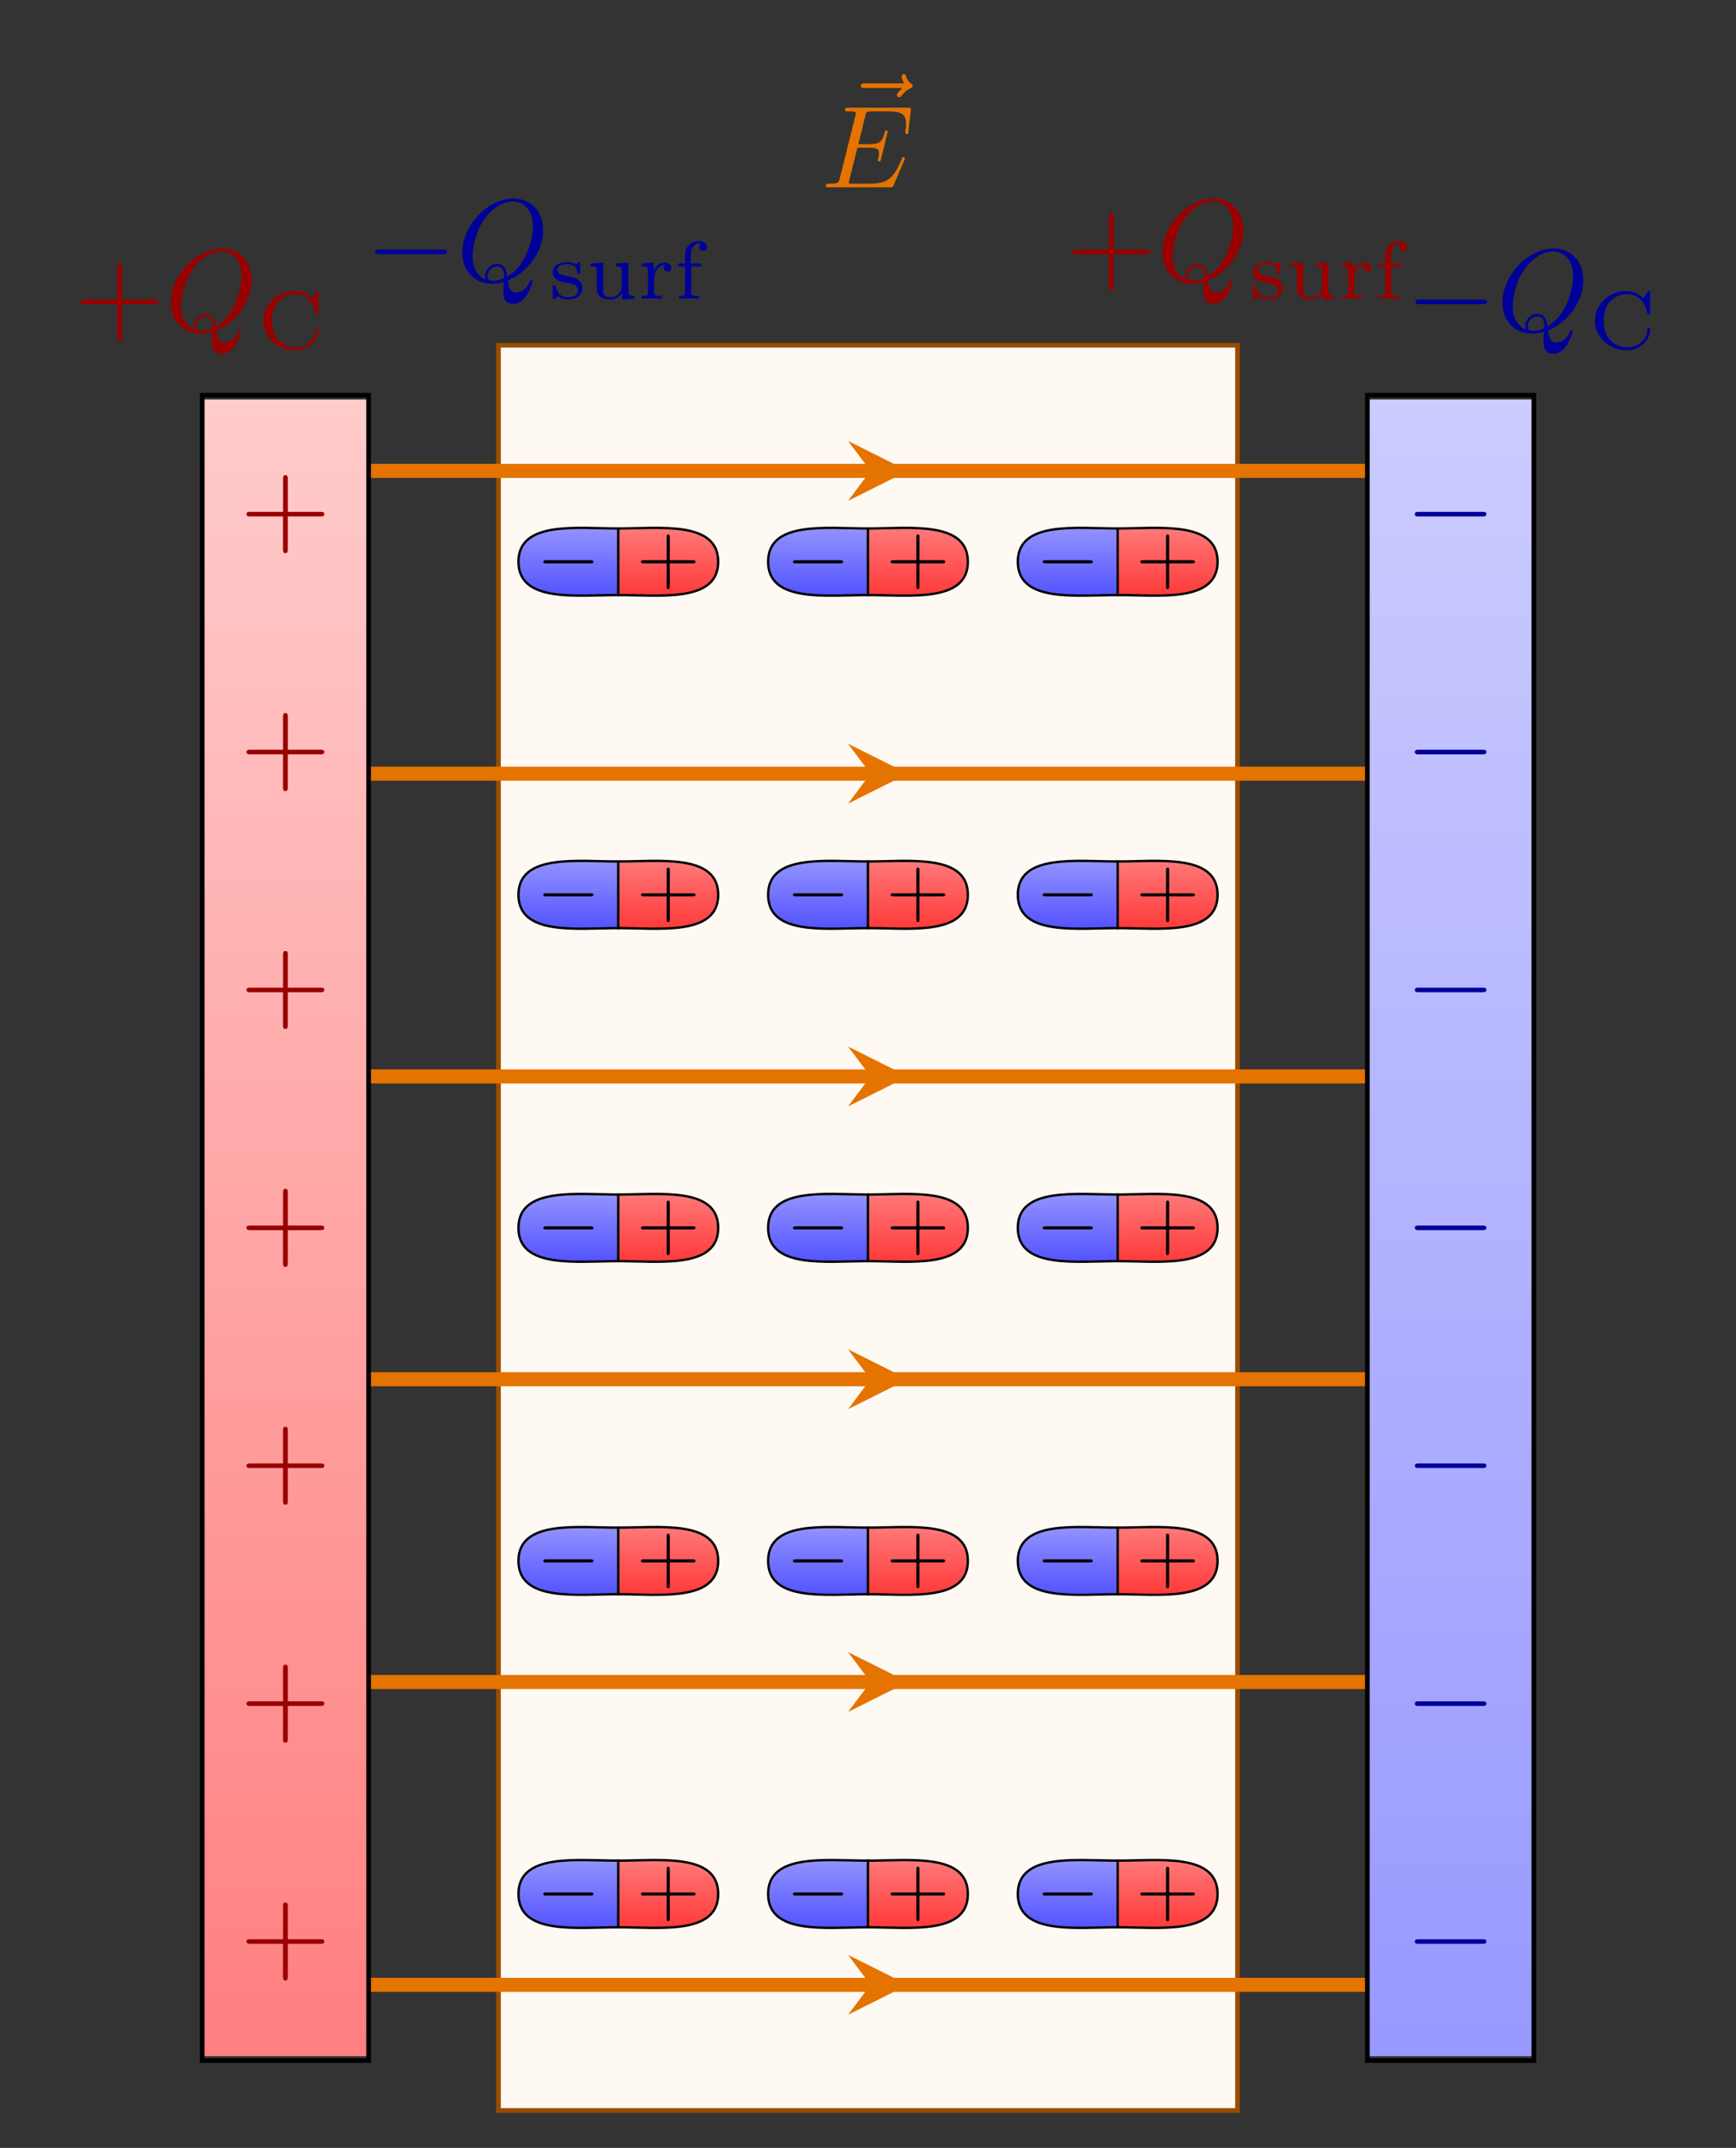 <svg height="243.747" viewBox="0 0 147.814 182.81" width="197.085" xmlns="http://www.w3.org/2000/svg" xmlns:xlink="http://www.w3.org/1999/xlink"><rect x="0" y="0" width="147.814" height="182.81" fill="#333333" stroke="none"/><clipPath id="a"><path d="m17.215 34h14.172v141h-14.172zm0 0"/></clipPath><clipPath id="b"><path d="m116.426 34h14.176v141h-14.176zm0 0"/></clipPath><clipPath id="c"><path d="m44 158h9v7h-9zm0 0"/></clipPath><clipPath id="d"><path d="m44.145 161.195c0-3.507 4.996-2.836 8.503-2.836v5.672c-3.507 0-8.503.672-8.503-2.836zm0 0"/></clipPath><clipPath id="e"><path d="m52 158h10v7h-10zm0 0"/></clipPath><clipPath id="f"><path d="m61.152 161.195c0-3.507-4.996-2.836-8.504-2.836v5.672c3.508 0 8.504.672 8.504-2.836zm0 0"/></clipPath><clipPath id="g"><path d="m44 129h9v7h-9zm0 0"/></clipPath><clipPath id="h"><path d="m44.145 132.848c0-3.504 4.996-2.832 8.503-2.832v5.668c-3.507 0-8.503.671-8.503-2.836zm0 0"/></clipPath><clipPath id="i"><path d="m52 129h10v7h-10zm0 0"/></clipPath><clipPath id="j"><path d="m61.152 132.848c0-3.504-4.996-2.832-8.504-2.832v5.668c3.508 0 8.504.671 8.504-2.836zm0 0"/></clipPath><clipPath id="k"><path d="m44 101h9v7h-9zm0 0"/></clipPath><clipPath id="l"><path d="m44.145 104.504c0-3.508 4.996-2.836 8.503-2.836v5.668c-3.507 0-8.503.676-8.503-2.832zm0 0"/></clipPath><clipPath id="m"><path d="m52 101h10v7h-10zm0 0"/></clipPath><clipPath id="n"><path d="m61.152 104.504c0-3.508-4.996-2.836-8.504-2.836v5.668c3.508 0 8.504.676 8.504-2.832zm0 0"/></clipPath><clipPath id="o"><path d="m44 73h9v7h-9zm0 0"/></clipPath><clipPath id="p"><path d="m44.145 76.156c0-3.508 4.996-2.836 8.503-2.836v5.672c-3.507 0-8.503.672-8.503-2.836zm0 0"/></clipPath><clipPath id="q"><path d="m52 73h10v7h-10zm0 0"/></clipPath><clipPath id="r"><path d="m61.152 76.156c0-3.508-4.996-2.836-8.504-2.836v5.672c3.508 0 8.504.672 8.504-2.836zm0 0"/></clipPath><clipPath id="s"><path d="m44 44h9v7h-9zm0 0"/></clipPath><clipPath id="t"><path d="m44.145 47.809c0-3.504 4.996-2.832 8.503-2.832v5.668c-3.507 0-8.503.671-8.503-2.836zm0 0"/></clipPath><clipPath id="u"><path d="m52 44h10v7h-10zm0 0"/></clipPath><clipPath id="v"><path d="m61.152 47.809c0-3.504-4.996-2.832-8.504-2.832v5.668c3.508 0 8.504.671 8.504-2.836zm0 0"/></clipPath><clipPath id="w"><path d="m65 158h9v7h-9zm0 0"/></clipPath><clipPath id="x"><path d="m65.402 161.195c0-3.507 4.996-2.836 8.504-2.836v5.672c-3.508 0-8.504.672-8.504-2.836zm0 0"/></clipPath><clipPath id="y"><path d="m73 158h10v7h-10zm0 0"/></clipPath><clipPath id="z"><path d="m82.41 161.195c0-3.507-4.996-2.836-8.504-2.836v5.672c3.508 0 8.504.672 8.504-2.836zm0 0"/></clipPath><clipPath id="A"><path d="m65 129h9v7h-9zm0 0"/></clipPath><clipPath id="B"><path d="m65.402 132.848c0-3.504 4.996-2.832 8.504-2.832v5.668c-3.508 0-8.504.671-8.504-2.836zm0 0"/></clipPath><clipPath id="C"><path d="m73 129h10v7h-10zm0 0"/></clipPath><clipPath id="D"><path d="m82.41 132.848c0-3.504-4.996-2.832-8.504-2.832v5.668c3.508 0 8.504.671 8.504-2.836zm0 0"/></clipPath><clipPath id="E"><path d="m65 101h9v7h-9zm0 0"/></clipPath><clipPath id="F"><path d="m65.402 104.504c0-3.508 4.996-2.836 8.504-2.836v5.668c-3.508 0-8.504.676-8.504-2.832zm0 0"/></clipPath><clipPath id="G"><path d="m73 101h10v7h-10zm0 0"/></clipPath><clipPath id="H"><path d="m82.41 104.504c0-3.508-4.996-2.836-8.504-2.836v5.668c3.508 0 8.504.676 8.504-2.832zm0 0"/></clipPath><clipPath id="I"><path d="m65 73h9v7h-9zm0 0"/></clipPath><clipPath id="J"><path d="m65.402 76.156c0-3.508 4.996-2.836 8.504-2.836v5.672c-3.508 0-8.504.672-8.504-2.836zm0 0"/></clipPath><clipPath id="K"><path d="m73 73h10v7h-10zm0 0"/></clipPath><clipPath id="L"><path d="m82.41 76.156c0-3.508-4.996-2.836-8.504-2.836v5.672c3.508 0 8.504.672 8.504-2.836zm0 0"/></clipPath><clipPath id="M"><path d="m65 44h9v7h-9zm0 0"/></clipPath><clipPath id="N"><path d="m65.402 47.809c0-3.504 4.996-2.832 8.504-2.832v5.668c-3.508 0-8.504.671-8.504-2.836zm0 0"/></clipPath><clipPath id="O"><path d="m73 44h10v7h-10zm0 0"/></clipPath><clipPath id="P"><path d="m82.41 47.809c0-3.504-4.996-2.832-8.504-2.832v5.668c3.508 0 8.504.671 8.504-2.836zm0 0"/></clipPath><clipPath id="Q"><path d="m86 158h10v7h-10zm0 0"/></clipPath><clipPath id="R"><path d="m86.664 161.195c0-3.507 4.996-2.836 8.504-2.836v5.672c-3.508 0-8.504.672-8.504-2.836zm0 0"/></clipPath><clipPath id="S"><path d="m95 158h9v7h-9zm0 0"/></clipPath><clipPath id="T"><path d="m103.672 161.195c0-3.507-4.996-2.836-8.504-2.836v5.672c3.508 0 8.504.672 8.504-2.836zm0 0"/></clipPath><clipPath id="U"><path d="m86 129h10v7h-10zm0 0"/></clipPath><clipPath id="V"><path d="m86.664 132.848c0-3.504 4.996-2.832 8.504-2.832v5.668c-3.508 0-8.504.671-8.504-2.836zm0 0"/></clipPath><clipPath id="W"><path d="m95 129h9v7h-9zm0 0"/></clipPath><clipPath id="X"><path d="m103.672 132.848c0-3.504-4.996-2.832-8.504-2.832v5.668c3.508 0 8.504.671 8.504-2.836zm0 0"/></clipPath><clipPath id="Y"><path d="m86 101h10v7h-10zm0 0"/></clipPath><clipPath id="Z"><path d="m86.664 104.504c0-3.508 4.996-2.836 8.504-2.836v5.668c-3.508 0-8.504.676-8.504-2.832zm0 0"/></clipPath><clipPath id="aa"><path d="m95 101h9v7h-9zm0 0"/></clipPath><clipPath id="ab"><path d="m103.672 104.504c0-3.508-4.996-2.836-8.504-2.836v5.668c3.508 0 8.504.676 8.504-2.832zm0 0"/></clipPath><clipPath id="ac"><path d="m86 73h10v7h-10zm0 0"/></clipPath><clipPath id="ad"><path d="m86.664 76.156c0-3.508 4.996-2.836 8.504-2.836v5.672c-3.508 0-8.504.672-8.504-2.836zm0 0"/></clipPath><clipPath id="ae"><path d="m95 73h9v7h-9zm0 0"/></clipPath><clipPath id="af"><path d="m103.672 76.156c0-3.508-4.996-2.836-8.504-2.836v5.672c3.508 0 8.504.672 8.504-2.836zm0 0"/></clipPath><clipPath id="ag"><path d="m86 44h10v7h-10zm0 0"/></clipPath><clipPath id="ah"><path d="m86.664 47.809c0-3.504 4.996-2.832 8.504-2.832v5.668c-3.508 0-8.504.671-8.504-2.836zm0 0"/></clipPath><clipPath id="ai"><path d="m95 44h9v7h-9zm0 0"/></clipPath><clipPath id="aj"><path d="m103.672 47.809c0-3.504-4.996-2.832-8.504-2.832v5.668c3.508 0 8.504.671 8.504-2.836zm0 0"/></clipPath><linearGradient id="ak" gradientTransform="matrix(.283 0 0 -2.835 10.125 246.254)" gradientUnits="userSpaceOnUse" x1="0" x2="0" y1="25.003" y2="74.997"><stop offset="0" stop-color="#ff8080"/><stop offset=".008" stop-color="#ff8080"/><stop offset=".016" stop-color="#ff8080"/><stop offset=".023" stop-color="#ff8181"/><stop offset=".031" stop-color="#ff8282"/><stop offset=".039" stop-color="#ff8282"/><stop offset=".047" stop-color="#ff8383"/><stop offset=".055" stop-color="#ff8383"/><stop offset=".063" stop-color="#ff8484"/><stop offset=".07" stop-color="#ff8585"/><stop offset=".078" stop-color="#ff8585"/><stop offset=".086" stop-color="#ff8686"/><stop offset=".094" stop-color="#ff8686"/><stop offset=".102" stop-color="#ff8787"/><stop offset=".109" stop-color="#f88"/><stop offset=".117" stop-color="#f88"/><stop offset=".125" stop-color="#ff8989"/><stop offset=".133" stop-color="#ff8989"/><stop offset=".141" stop-color="#ff8a8a"/><stop offset=".148" stop-color="#ff8b8b"/><stop offset=".156" stop-color="#ff8b8b"/><stop offset=".164" stop-color="#ff8c8c"/><stop offset=".172" stop-color="#ff8c8c"/><stop offset=".18" stop-color="#ff8d8d"/><stop offset=".188" stop-color="#ff8e8e"/><stop offset=".195" stop-color="#ff8e8e"/><stop offset=".203" stop-color="#ff8f8f"/><stop offset=".211" stop-color="#ff8f8f"/><stop offset=".219" stop-color="#ff9090"/><stop offset=".227" stop-color="#ff9191"/><stop offset=".234" stop-color="#ff9191"/><stop offset=".242" stop-color="#ff9292"/><stop offset=".25" stop-color="#ff9292"/><stop offset=".258" stop-color="#ff9393"/><stop offset=".266" stop-color="#ff9494"/><stop offset=".273" stop-color="#ff9494"/><stop offset=".281" stop-color="#ff9595"/><stop offset=".289" stop-color="#ff9595"/><stop offset=".297" stop-color="#ff9696"/><stop offset=".305" stop-color="#ff9797"/><stop offset=".313" stop-color="#ff9797"/><stop offset=".32" stop-color="#ff9898"/><stop offset=".328" stop-color="#ff9898"/><stop offset=".336" stop-color="#f99"/><stop offset=".344" stop-color="#f99"/><stop offset=".352" stop-color="#ff9a9a"/><stop offset=".359" stop-color="#ff9b9b"/><stop offset=".367" stop-color="#ff9b9b"/><stop offset=".375" stop-color="#ff9c9c"/><stop offset=".383" stop-color="#ff9c9c"/><stop offset=".391" stop-color="#ff9d9d"/><stop offset=".398" stop-color="#ff9e9e"/><stop offset=".406" stop-color="#ff9e9e"/><stop offset=".414" stop-color="#ff9f9f"/><stop offset=".422" stop-color="#ff9f9f"/><stop offset=".43" stop-color="#ffa0a0"/><stop offset=".438" stop-color="#ffa1a1"/><stop offset=".445" stop-color="#ffa1a1"/><stop offset=".453" stop-color="#ffa2a2"/><stop offset=".461" stop-color="#ffa2a2"/><stop offset=".469" stop-color="#ffa3a3"/><stop offset=".477" stop-color="#ffa4a4"/><stop offset=".484" stop-color="#ffa4a4"/><stop offset=".492" stop-color="#ffa5a5"/><stop offset=".5" stop-color="#ffa5a5"/><stop offset=".508" stop-color="#ffa6a6"/><stop offset=".516" stop-color="#ffa7a7"/><stop offset=".523" stop-color="#ffa7a7"/><stop offset=".531" stop-color="#ffa8a8"/><stop offset=".539" stop-color="#ffa8a8"/><stop offset=".547" stop-color="#ffa9a9"/><stop offset=".555" stop-color="#faa"/><stop offset=".563" stop-color="#faa"/><stop offset=".57" stop-color="#ffabab"/><stop offset=".578" stop-color="#ffabab"/><stop offset=".586" stop-color="#ffacac"/><stop offset=".594" stop-color="#ffadad"/><stop offset=".602" stop-color="#ffadad"/><stop offset=".609" stop-color="#ffaeae"/><stop offset=".617" stop-color="#ffaeae"/><stop offset=".625" stop-color="#ffafaf"/><stop offset=".633" stop-color="#ffb0b0"/><stop offset=".641" stop-color="#ffb0b0"/><stop offset=".648" stop-color="#ffb1b1"/><stop offset=".656" stop-color="#ffb1b1"/><stop offset=".664" stop-color="#ffb2b2"/><stop offset=".672" stop-color="#ffb3b3"/><stop offset=".68" stop-color="#ffb3b3"/><stop offset=".688" stop-color="#ffb4b4"/><stop offset=".695" stop-color="#ffb4b4"/><stop offset=".703" stop-color="#ffb5b5"/><stop offset=".711" stop-color="#ffb6b6"/><stop offset=".719" stop-color="#ffb6b6"/><stop offset=".727" stop-color="#ffb7b7"/><stop offset=".734" stop-color="#ffb7b7"/><stop offset=".742" stop-color="#ffb8b8"/><stop offset=".75" stop-color="#ffb9b9"/><stop offset=".758" stop-color="#ffb9b9"/><stop offset=".766" stop-color="#ffbaba"/><stop offset=".773" stop-color="#ffbaba"/><stop offset=".781" stop-color="#fbb"/><stop offset=".789" stop-color="#ffbcbc"/><stop offset=".797" stop-color="#ffbcbc"/><stop offset=".805" stop-color="#ffbdbd"/><stop offset=".813" stop-color="#ffbdbd"/><stop offset=".82" stop-color="#ffbebe"/><stop offset=".828" stop-color="#ffbfbf"/><stop offset=".836" stop-color="#ffbfbf"/><stop offset=".844" stop-color="#ffc0c0"/><stop offset=".852" stop-color="#ffc0c0"/><stop offset=".859" stop-color="#ffc1c1"/><stop offset=".867" stop-color="#ffc2c2"/><stop offset=".875" stop-color="#ffc2c2"/><stop offset=".883" stop-color="#ffc3c3"/><stop offset=".891" stop-color="#ffc3c3"/><stop offset=".898" stop-color="#ffc4c4"/><stop offset=".906" stop-color="#ffc5c5"/><stop offset=".914" stop-color="#ffc5c5"/><stop offset=".922" stop-color="#ffc6c6"/><stop offset=".93" stop-color="#ffc6c6"/><stop offset=".938" stop-color="#ffc7c7"/><stop offset=".945" stop-color="#ffc8c8"/><stop offset=".953" stop-color="#ffc8c8"/><stop offset=".961" stop-color="#ffc9c9"/><stop offset=".969" stop-color="#ffc9c9"/><stop offset=".977" stop-color="#ffcaca"/><stop offset=".984" stop-color="#ffcaca"/><stop offset=".992" stop-color="#ffcbcb"/><stop offset="1" stop-color="#fcc"/></linearGradient><linearGradient id="al" gradientTransform="matrix(.283 0 0 -2.835 109.34 246.254)" gradientUnits="userSpaceOnUse" x1="0" x2="0" y1="25.003" y2="74.997"><stop offset="0" stop-color="#99f"/><stop offset=".016" stop-color="#99f"/><stop offset=".031" stop-color="#9a9aff"/><stop offset=".047" stop-color="#9b9bff"/><stop offset=".063" stop-color="#9c9cff"/><stop offset=".078" stop-color="#9d9dff"/><stop offset=".094" stop-color="#9d9dff"/><stop offset=".109" stop-color="#9e9eff"/><stop offset=".125" stop-color="#9f9fff"/><stop offset=".141" stop-color="#a0a0ff"/><stop offset=".156" stop-color="#a1a1ff"/><stop offset=".172" stop-color="#a1a1ff"/><stop offset=".188" stop-color="#a2a2ff"/><stop offset=".203" stop-color="#a3a3ff"/><stop offset=".219" stop-color="#a4a4ff"/><stop offset=".234" stop-color="#a5a5ff"/><stop offset=".25" stop-color="#a5a5ff"/><stop offset=".266" stop-color="#a6a6ff"/><stop offset=".281" stop-color="#a7a7ff"/><stop offset=".297" stop-color="#a8a8ff"/><stop offset=".313" stop-color="#a9a9ff"/><stop offset=".328" stop-color="#a9a9ff"/><stop offset=".344" stop-color="#aaf"/><stop offset=".359" stop-color="#ababff"/><stop offset=".375" stop-color="#acacff"/><stop offset=".391" stop-color="#adadff"/><stop offset=".406" stop-color="#adadff"/><stop offset=".422" stop-color="#aeaeff"/><stop offset=".438" stop-color="#afafff"/><stop offset=".453" stop-color="#b0b0ff"/><stop offset=".469" stop-color="#b1b1ff"/><stop offset=".484" stop-color="#b1b1ff"/><stop offset=".5" stop-color="#b2b2ff"/><stop offset=".516" stop-color="#b3b3ff"/><stop offset=".531" stop-color="#b4b4ff"/><stop offset=".547" stop-color="#b4b4ff"/><stop offset=".563" stop-color="#b5b5ff"/><stop offset=".578" stop-color="#b6b6ff"/><stop offset=".594" stop-color="#b7b7ff"/><stop offset=".609" stop-color="#b8b8ff"/><stop offset=".625" stop-color="#b8b8ff"/><stop offset=".641" stop-color="#b9b9ff"/><stop offset=".656" stop-color="#babaff"/><stop offset=".672" stop-color="#bbf"/><stop offset=".688" stop-color="#bcbcff"/><stop offset=".703" stop-color="#bcbcff"/><stop offset=".719" stop-color="#bdbdff"/><stop offset=".734" stop-color="#bebeff"/><stop offset=".75" stop-color="#bfbfff"/><stop offset=".766" stop-color="#c0c0ff"/><stop offset=".781" stop-color="#c0c0ff"/><stop offset=".797" stop-color="#c1c1ff"/><stop offset=".813" stop-color="#c2c2ff"/><stop offset=".828" stop-color="#c3c3ff"/><stop offset=".844" stop-color="#c4c4ff"/><stop offset=".859" stop-color="#c4c4ff"/><stop offset=".875" stop-color="#c5c5ff"/><stop offset=".891" stop-color="#c6c6ff"/><stop offset=".906" stop-color="#c7c7ff"/><stop offset=".922" stop-color="#c8c8ff"/><stop offset=".938" stop-color="#c8c8ff"/><stop offset=".953" stop-color="#c9c9ff"/><stop offset=".969" stop-color="#cacaff"/><stop offset=".984" stop-color="#cbcbff"/><stop offset="1" stop-color="#ccf"/></linearGradient><linearGradient id="am"><stop offset="0" stop-color="#4c4cff"/><stop offset=".008" stop-color="#4d4dff"/><stop offset=".016" stop-color="#4d4dff"/><stop offset=".023" stop-color="#4e4eff"/><stop offset=".031" stop-color="#4f4fff"/><stop offset=".039" stop-color="#4f4fff"/><stop offset=".047" stop-color="#5050ff"/><stop offset=".055" stop-color="#5050ff"/><stop offset=".063" stop-color="#5151ff"/><stop offset=".07" stop-color="#5252ff"/><stop offset=".078" stop-color="#5252ff"/><stop offset=".086" stop-color="#5353ff"/><stop offset=".094" stop-color="#5353ff"/><stop offset=".102" stop-color="#5454ff"/><stop offset=".109" stop-color="#55f"/><stop offset=".117" stop-color="#55f"/><stop offset=".125" stop-color="#5656ff"/><stop offset=".133" stop-color="#5656ff"/><stop offset=".141" stop-color="#5757ff"/><stop offset=".148" stop-color="#5858ff"/><stop offset=".156" stop-color="#5858ff"/><stop offset=".164" stop-color="#5959ff"/><stop offset=".172" stop-color="#5959ff"/><stop offset=".18" stop-color="#5a5aff"/><stop offset=".188" stop-color="#5b5bff"/><stop offset=".195" stop-color="#5b5bff"/><stop offset=".203" stop-color="#5c5cff"/><stop offset=".211" stop-color="#5c5cff"/><stop offset=".219" stop-color="#5d5dff"/><stop offset=".227" stop-color="#5e5eff"/><stop offset=".234" stop-color="#5e5eff"/><stop offset=".242" stop-color="#5f5fff"/><stop offset=".25" stop-color="#5f5fff"/><stop offset=".258" stop-color="#6060ff"/><stop offset=".266" stop-color="#6161ff"/><stop offset=".273" stop-color="#6161ff"/><stop offset=".281" stop-color="#6262ff"/><stop offset=".289" stop-color="#6262ff"/><stop offset=".297" stop-color="#6363ff"/><stop offset=".305" stop-color="#6464ff"/><stop offset=".313" stop-color="#6464ff"/><stop offset=".32" stop-color="#6565ff"/><stop offset=".328" stop-color="#6565ff"/><stop offset=".336" stop-color="#66f"/><stop offset=".344" stop-color="#66f"/><stop offset=".352" stop-color="#6767ff"/><stop offset=".359" stop-color="#6868ff"/><stop offset=".367" stop-color="#6868ff"/><stop offset=".375" stop-color="#6969ff"/><stop offset=".383" stop-color="#6969ff"/><stop offset=".391" stop-color="#6a6aff"/><stop offset=".398" stop-color="#6b6bff"/><stop offset=".406" stop-color="#6b6bff"/><stop offset=".414" stop-color="#6c6cff"/><stop offset=".422" stop-color="#6c6cff"/><stop offset=".43" stop-color="#6d6dff"/><stop offset=".438" stop-color="#6e6eff"/><stop offset=".445" stop-color="#6e6eff"/><stop offset=".453" stop-color="#6f6fff"/><stop offset=".461" stop-color="#6f6fff"/><stop offset=".469" stop-color="#7070ff"/><stop offset=".477" stop-color="#7171ff"/><stop offset=".484" stop-color="#7171ff"/><stop offset=".492" stop-color="#7272ff"/><stop offset=".5" stop-color="#7272ff"/><stop offset=".508" stop-color="#7373ff"/><stop offset=".516" stop-color="#7474ff"/><stop offset=".523" stop-color="#7474ff"/><stop offset=".531" stop-color="#7575ff"/><stop offset=".539" stop-color="#7575ff"/><stop offset=".547" stop-color="#7676ff"/><stop offset=".555" stop-color="#77f"/><stop offset=".563" stop-color="#77f"/><stop offset=".57" stop-color="#7878ff"/><stop offset=".578" stop-color="#7878ff"/><stop offset=".586" stop-color="#7979ff"/><stop offset=".594" stop-color="#7a7aff"/><stop offset=".602" stop-color="#7a7aff"/><stop offset=".609" stop-color="#7b7bff"/><stop offset=".617" stop-color="#7b7bff"/><stop offset=".625" stop-color="#7c7cff"/><stop offset=".633" stop-color="#7d7dff"/><stop offset=".641" stop-color="#7d7dff"/><stop offset=".648" stop-color="#7e7eff"/><stop offset=".656" stop-color="#7e7eff"/><stop offset=".664" stop-color="#7f7fff"/><stop offset=".672" stop-color="#8080ff"/><stop offset=".68" stop-color="#8080ff"/><stop offset=".688" stop-color="#8181ff"/><stop offset=".695" stop-color="#8181ff"/><stop offset=".703" stop-color="#8282ff"/><stop offset=".711" stop-color="#8383ff"/><stop offset=".719" stop-color="#8383ff"/><stop offset=".727" stop-color="#8484ff"/><stop offset=".734" stop-color="#8484ff"/><stop offset=".742" stop-color="#8585ff"/><stop offset=".75" stop-color="#8686ff"/><stop offset=".758" stop-color="#8686ff"/><stop offset=".766" stop-color="#8787ff"/><stop offset=".773" stop-color="#8787ff"/><stop offset=".781" stop-color="#88f"/><stop offset=".789" stop-color="#8989ff"/><stop offset=".797" stop-color="#8989ff"/><stop offset=".805" stop-color="#8a8aff"/><stop offset=".813" stop-color="#8a8aff"/><stop offset=".82" stop-color="#8b8bff"/><stop offset=".828" stop-color="#8c8cff"/><stop offset=".836" stop-color="#8c8cff"/><stop offset=".844" stop-color="#8d8dff"/><stop offset=".852" stop-color="#8d8dff"/><stop offset=".859" stop-color="#8e8eff"/><stop offset=".867" stop-color="#8f8fff"/><stop offset=".875" stop-color="#8f8fff"/><stop offset=".883" stop-color="#9090ff"/><stop offset=".891" stop-color="#9090ff"/><stop offset=".898" stop-color="#9191ff"/><stop offset=".906" stop-color="#9292ff"/><stop offset=".914" stop-color="#9292ff"/><stop offset=".922" stop-color="#9393ff"/><stop offset=".93" stop-color="#9393ff"/><stop offset=".938" stop-color="#9494ff"/><stop offset=".945" stop-color="#9595ff"/><stop offset=".953" stop-color="#9595ff"/><stop offset=".961" stop-color="#9696ff"/><stop offset=".969" stop-color="#9696ff"/><stop offset=".977" stop-color="#9797ff"/><stop offset=".984" stop-color="#9797ff"/><stop offset=".992" stop-color="#9898ff"/><stop offset="1" stop-color="#99f"/></linearGradient><linearGradient id="an" gradientTransform="matrix(.17 0 0 -.14 39.89 168.21)" gradientUnits="userSpaceOnUse" x1="0" x2="0" xlink:href="#am" y1="25.001" y2="74.999"/><linearGradient id="ao"><stop offset="0" stop-color="#f33"/><stop offset=".008" stop-color="#f33"/><stop offset=".016" stop-color="#ff3434"/><stop offset=".023" stop-color="#ff3434"/><stop offset=".031" stop-color="#ff3535"/><stop offset=".039" stop-color="#ff3636"/><stop offset=".047" stop-color="#ff3636"/><stop offset=".055" stop-color="#ff3737"/><stop offset=".063" stop-color="#ff3737"/><stop offset=".07" stop-color="#ff3838"/><stop offset=".078" stop-color="#ff3939"/><stop offset=".086" stop-color="#ff3939"/><stop offset=".094" stop-color="#ff3a3a"/><stop offset=".102" stop-color="#ff3a3a"/><stop offset=".109" stop-color="#ff3b3b"/><stop offset=".117" stop-color="#ff3c3c"/><stop offset=".125" stop-color="#ff3c3c"/><stop offset=".133" stop-color="#ff3d3d"/><stop offset=".141" stop-color="#ff3d3d"/><stop offset=".148" stop-color="#ff3e3e"/><stop offset=".156" stop-color="#ff3f3f"/><stop offset=".164" stop-color="#ff3f3f"/><stop offset=".172" stop-color="#ff4040"/><stop offset=".18" stop-color="#ff4040"/><stop offset=".188" stop-color="#ff4141"/><stop offset=".195" stop-color="#ff4242"/><stop offset=".203" stop-color="#ff4242"/><stop offset=".211" stop-color="#ff4343"/><stop offset=".219" stop-color="#ff4343"/><stop offset=".227" stop-color="#f44"/><stop offset=".234" stop-color="#ff4545"/><stop offset=".242" stop-color="#ff4545"/><stop offset=".25" stop-color="#ff4646"/><stop offset=".258" stop-color="#ff4646"/><stop offset=".266" stop-color="#ff4747"/><stop offset=".273" stop-color="#ff4848"/><stop offset=".281" stop-color="#ff4848"/><stop offset=".289" stop-color="#ff4949"/><stop offset=".297" stop-color="#ff4949"/><stop offset=".305" stop-color="#ff4a4a"/><stop offset=".313" stop-color="#ff4b4b"/><stop offset=".32" stop-color="#ff4b4b"/><stop offset=".328" stop-color="#ff4c4c"/><stop offset=".336" stop-color="#ff4c4c"/><stop offset=".344" stop-color="#ff4d4d"/><stop offset=".352" stop-color="#ff4e4e"/><stop offset=".359" stop-color="#ff4e4e"/><stop offset=".367" stop-color="#ff4f4f"/><stop offset=".375" stop-color="#ff4f4f"/><stop offset=".383" stop-color="#ff5050"/><stop offset=".391" stop-color="#ff5151"/><stop offset=".398" stop-color="#ff5151"/><stop offset=".406" stop-color="#ff5252"/><stop offset=".414" stop-color="#ff5252"/><stop offset=".422" stop-color="#ff5353"/><stop offset=".43" stop-color="#ff5454"/><stop offset=".438" stop-color="#ff5454"/><stop offset=".445" stop-color="#f55"/><stop offset=".453" stop-color="#f55"/><stop offset=".461" stop-color="#ff5656"/><stop offset=".469" stop-color="#ff5757"/><stop offset=".477" stop-color="#ff5757"/><stop offset=".484" stop-color="#ff5858"/><stop offset=".492" stop-color="#ff5858"/><stop offset=".5" stop-color="#ff5959"/><stop offset=".508" stop-color="#ff5a5a"/><stop offset=".516" stop-color="#ff5a5a"/><stop offset=".523" stop-color="#ff5b5b"/><stop offset=".531" stop-color="#ff5b5b"/><stop offset=".539" stop-color="#ff5c5c"/><stop offset=".547" stop-color="#ff5d5d"/><stop offset=".555" stop-color="#ff5d5d"/><stop offset=".563" stop-color="#ff5e5e"/><stop offset=".57" stop-color="#ff5e5e"/><stop offset=".578" stop-color="#ff5f5f"/><stop offset=".586" stop-color="#ff6060"/><stop offset=".594" stop-color="#ff6060"/><stop offset=".602" stop-color="#ff6161"/><stop offset=".609" stop-color="#ff6161"/><stop offset=".617" stop-color="#ff6262"/><stop offset=".625" stop-color="#ff6363"/><stop offset=".633" stop-color="#ff6363"/><stop offset=".641" stop-color="#ff6464"/><stop offset=".648" stop-color="#ff6464"/><stop offset=".656" stop-color="#ff6565"/><stop offset=".664" stop-color="#ff6565"/><stop offset=".672" stop-color="#f66"/><stop offset=".68" stop-color="#ff6767"/><stop offset=".688" stop-color="#ff6767"/><stop offset=".695" stop-color="#ff6868"/><stop offset=".703" stop-color="#ff6868"/><stop offset=".711" stop-color="#ff6969"/><stop offset=".719" stop-color="#ff6a6a"/><stop offset=".727" stop-color="#ff6a6a"/><stop offset=".734" stop-color="#ff6b6b"/><stop offset=".742" stop-color="#ff6b6b"/><stop offset=".75" stop-color="#ff6c6c"/><stop offset=".758" stop-color="#ff6d6d"/><stop offset=".766" stop-color="#ff6d6d"/><stop offset=".773" stop-color="#ff6e6e"/><stop offset=".781" stop-color="#ff6e6e"/><stop offset=".789" stop-color="#ff6f6f"/><stop offset=".797" stop-color="#ff7070"/><stop offset=".805" stop-color="#ff7070"/><stop offset=".813" stop-color="#ff7171"/><stop offset=".82" stop-color="#ff7171"/><stop offset=".828" stop-color="#ff7272"/><stop offset=".836" stop-color="#ff7373"/><stop offset=".844" stop-color="#ff7373"/><stop offset=".852" stop-color="#ff7474"/><stop offset=".859" stop-color="#ff7474"/><stop offset=".867" stop-color="#ff7575"/><stop offset=".875" stop-color="#ff7676"/><stop offset=".883" stop-color="#ff7676"/><stop offset=".891" stop-color="#f77"/><stop offset=".898" stop-color="#f77"/><stop offset=".906" stop-color="#ff7878"/><stop offset=".914" stop-color="#ff7979"/><stop offset=".922" stop-color="#ff7979"/><stop offset=".93" stop-color="#ff7a7a"/><stop offset=".938" stop-color="#ff7a7a"/><stop offset=".945" stop-color="#ff7b7b"/><stop offset=".953" stop-color="#ff7c7c"/><stop offset=".961" stop-color="#ff7c7c"/><stop offset=".969" stop-color="#ff7d7d"/><stop offset=".977" stop-color="#ff7d7d"/><stop offset=".984" stop-color="#ff7e7e"/><stop offset=".992" stop-color="#ff7f7f"/><stop offset="1" stop-color="#ff7f7f"/></linearGradient><linearGradient id="ap" gradientTransform="matrix(.17 0 0 -.14 48.395 168.21)" gradientUnits="userSpaceOnUse" x1="0" x2="0" xlink:href="#ao" y1="25.001" y2="74.999"/><linearGradient id="aq"><stop offset="0" stop-color="#4d4dff"/><stop offset=".008" stop-color="#4d4dff"/><stop offset=".016" stop-color="#4d4dff"/><stop offset=".023" stop-color="#4e4eff"/><stop offset=".031" stop-color="#4f4fff"/><stop offset=".039" stop-color="#4f4fff"/><stop offset=".047" stop-color="#5050ff"/><stop offset=".055" stop-color="#5050ff"/><stop offset=".063" stop-color="#5151ff"/><stop offset=".07" stop-color="#5252ff"/><stop offset=".078" stop-color="#5252ff"/><stop offset=".086" stop-color="#5353ff"/><stop offset=".094" stop-color="#5353ff"/><stop offset=".102" stop-color="#5454ff"/><stop offset=".109" stop-color="#55f"/><stop offset=".117" stop-color="#55f"/><stop offset=".125" stop-color="#5656ff"/><stop offset=".133" stop-color="#5656ff"/><stop offset=".141" stop-color="#5757ff"/><stop offset=".148" stop-color="#5858ff"/><stop offset=".156" stop-color="#5858ff"/><stop offset=".164" stop-color="#5959ff"/><stop offset=".172" stop-color="#5959ff"/><stop offset=".18" stop-color="#5a5aff"/><stop offset=".188" stop-color="#5b5bff"/><stop offset=".195" stop-color="#5b5bff"/><stop offset=".203" stop-color="#5c5cff"/><stop offset=".211" stop-color="#5c5cff"/><stop offset=".219" stop-color="#5d5dff"/><stop offset=".227" stop-color="#5e5eff"/><stop offset=".234" stop-color="#5e5eff"/><stop offset=".242" stop-color="#5f5fff"/><stop offset=".25" stop-color="#5f5fff"/><stop offset=".258" stop-color="#6060ff"/><stop offset=".266" stop-color="#6161ff"/><stop offset=".273" stop-color="#6161ff"/><stop offset=".281" stop-color="#6262ff"/><stop offset=".289" stop-color="#6262ff"/><stop offset=".297" stop-color="#6363ff"/><stop offset=".305" stop-color="#6464ff"/><stop offset=".313" stop-color="#6464ff"/><stop offset=".32" stop-color="#6565ff"/><stop offset=".328" stop-color="#6565ff"/><stop offset=".336" stop-color="#66f"/><stop offset=".344" stop-color="#66f"/><stop offset=".352" stop-color="#6767ff"/><stop offset=".359" stop-color="#6868ff"/><stop offset=".367" stop-color="#6868ff"/><stop offset=".375" stop-color="#6969ff"/><stop offset=".383" stop-color="#6969ff"/><stop offset=".391" stop-color="#6a6aff"/><stop offset=".398" stop-color="#6b6bff"/><stop offset=".406" stop-color="#6b6bff"/><stop offset=".414" stop-color="#6c6cff"/><stop offset=".422" stop-color="#6c6cff"/><stop offset=".43" stop-color="#6d6dff"/><stop offset=".438" stop-color="#6e6eff"/><stop offset=".445" stop-color="#6e6eff"/><stop offset=".453" stop-color="#6f6fff"/><stop offset=".461" stop-color="#6f6fff"/><stop offset=".469" stop-color="#7070ff"/><stop offset=".477" stop-color="#7171ff"/><stop offset=".484" stop-color="#7171ff"/><stop offset=".492" stop-color="#7272ff"/><stop offset=".5" stop-color="#7272ff"/><stop offset=".508" stop-color="#7373ff"/><stop offset=".516" stop-color="#7474ff"/><stop offset=".523" stop-color="#7474ff"/><stop offset=".531" stop-color="#7575ff"/><stop offset=".539" stop-color="#7575ff"/><stop offset=".547" stop-color="#7676ff"/><stop offset=".555" stop-color="#77f"/><stop offset=".563" stop-color="#77f"/><stop offset=".57" stop-color="#7878ff"/><stop offset=".578" stop-color="#7878ff"/><stop offset=".586" stop-color="#7979ff"/><stop offset=".594" stop-color="#7a7aff"/><stop offset=".602" stop-color="#7a7aff"/><stop offset=".609" stop-color="#7b7bff"/><stop offset=".617" stop-color="#7b7bff"/><stop offset=".625" stop-color="#7c7cff"/><stop offset=".633" stop-color="#7d7dff"/><stop offset=".641" stop-color="#7d7dff"/><stop offset=".648" stop-color="#7e7eff"/><stop offset=".656" stop-color="#7e7eff"/><stop offset=".664" stop-color="#7f7fff"/><stop offset=".672" stop-color="#8080ff"/><stop offset=".68" stop-color="#8080ff"/><stop offset=".688" stop-color="#8181ff"/><stop offset=".695" stop-color="#8181ff"/><stop offset=".703" stop-color="#8282ff"/><stop offset=".711" stop-color="#8383ff"/><stop offset=".719" stop-color="#8383ff"/><stop offset=".727" stop-color="#8484ff"/><stop offset=".734" stop-color="#8484ff"/><stop offset=".742" stop-color="#8585ff"/><stop offset=".75" stop-color="#8686ff"/><stop offset=".758" stop-color="#8686ff"/><stop offset=".766" stop-color="#8787ff"/><stop offset=".773" stop-color="#8787ff"/><stop offset=".781" stop-color="#88f"/><stop offset=".789" stop-color="#8989ff"/><stop offset=".797" stop-color="#8989ff"/><stop offset=".805" stop-color="#8a8aff"/><stop offset=".813" stop-color="#8a8aff"/><stop offset=".82" stop-color="#8b8bff"/><stop offset=".828" stop-color="#8c8cff"/><stop offset=".836" stop-color="#8c8cff"/><stop offset=".844" stop-color="#8d8dff"/><stop offset=".852" stop-color="#8d8dff"/><stop offset=".859" stop-color="#8e8eff"/><stop offset=".867" stop-color="#8f8fff"/><stop offset=".875" stop-color="#8f8fff"/><stop offset=".883" stop-color="#9090ff"/><stop offset=".891" stop-color="#9090ff"/><stop offset=".898" stop-color="#9191ff"/><stop offset=".906" stop-color="#9292ff"/><stop offset=".914" stop-color="#9292ff"/><stop offset=".922" stop-color="#9393ff"/><stop offset=".93" stop-color="#9393ff"/><stop offset=".938" stop-color="#9494ff"/><stop offset=".945" stop-color="#9595ff"/><stop offset=".953" stop-color="#9595ff"/><stop offset=".961" stop-color="#9696ff"/><stop offset=".969" stop-color="#9696ff"/><stop offset=".977" stop-color="#9797ff"/><stop offset=".984" stop-color="#9797ff"/><stop offset=".992" stop-color="#9898ff"/><stop offset="1" stop-color="#99f"/></linearGradient><linearGradient id="ar" gradientTransform="matrix(.17 0 0 -.14 39.89 139.864)" gradientUnits="userSpaceOnUse" x1="0" x2="0" xlink:href="#aq" y1="25.001" y2="74.999"/><linearGradient id="as" gradientTransform="matrix(.17 0 0 -.14 48.395 139.864)" gradientUnits="userSpaceOnUse" x1="0" x2="0" xlink:href="#ao" y1="25.001" y2="74.999"/><linearGradient id="at" gradientTransform="matrix(.17 0 0 -.14 39.89 111.518)" gradientUnits="userSpaceOnUse" x1="0" x2="0" xlink:href="#am" y1="25.001" y2="74.999"/><linearGradient id="au" gradientTransform="matrix(.17 0 0 -.14 48.395 111.518)" gradientUnits="userSpaceOnUse" x1="0" x2="0" xlink:href="#ao" y1="25.001" y2="74.999"/><linearGradient id="av"><stop offset="0" stop-color="#4c4cff"/><stop offset=".008" stop-color="#4d4dff"/><stop offset=".016" stop-color="#4d4dff"/><stop offset=".023" stop-color="#4e4eff"/><stop offset=".031" stop-color="#4f4fff"/><stop offset=".039" stop-color="#4f4fff"/><stop offset=".047" stop-color="#5050ff"/><stop offset=".055" stop-color="#5050ff"/><stop offset=".063" stop-color="#5151ff"/><stop offset=".07" stop-color="#5252ff"/><stop offset=".078" stop-color="#5252ff"/><stop offset=".086" stop-color="#5353ff"/><stop offset=".094" stop-color="#5353ff"/><stop offset=".102" stop-color="#5454ff"/><stop offset=".109" stop-color="#55f"/><stop offset=".117" stop-color="#55f"/><stop offset=".125" stop-color="#5656ff"/><stop offset=".133" stop-color="#5656ff"/><stop offset=".141" stop-color="#5757ff"/><stop offset=".148" stop-color="#5858ff"/><stop offset=".156" stop-color="#5858ff"/><stop offset=".164" stop-color="#5959ff"/><stop offset=".172" stop-color="#5959ff"/><stop offset=".18" stop-color="#5a5aff"/><stop offset=".188" stop-color="#5b5bff"/><stop offset=".195" stop-color="#5b5bff"/><stop offset=".203" stop-color="#5c5cff"/><stop offset=".211" stop-color="#5c5cff"/><stop offset=".219" stop-color="#5d5dff"/><stop offset=".227" stop-color="#5e5eff"/><stop offset=".234" stop-color="#5e5eff"/><stop offset=".242" stop-color="#5f5fff"/><stop offset=".25" stop-color="#5f5fff"/><stop offset=".258" stop-color="#6060ff"/><stop offset=".266" stop-color="#6161ff"/><stop offset=".273" stop-color="#6161ff"/><stop offset=".281" stop-color="#6262ff"/><stop offset=".289" stop-color="#6262ff"/><stop offset=".297" stop-color="#6363ff"/><stop offset=".305" stop-color="#6464ff"/><stop offset=".313" stop-color="#6464ff"/><stop offset=".32" stop-color="#6565ff"/><stop offset=".328" stop-color="#6565ff"/><stop offset=".336" stop-color="#66f"/><stop offset=".344" stop-color="#66f"/><stop offset=".352" stop-color="#6767ff"/><stop offset=".359" stop-color="#6868ff"/><stop offset=".367" stop-color="#6868ff"/><stop offset=".375" stop-color="#6969ff"/><stop offset=".383" stop-color="#6969ff"/><stop offset=".391" stop-color="#6a6aff"/><stop offset=".398" stop-color="#6b6bff"/><stop offset=".406" stop-color="#6b6bff"/><stop offset=".414" stop-color="#6c6cff"/><stop offset=".422" stop-color="#6c6cff"/><stop offset=".43" stop-color="#6d6dff"/><stop offset=".438" stop-color="#6e6eff"/><stop offset=".445" stop-color="#6e6eff"/><stop offset=".453" stop-color="#6f6fff"/><stop offset=".461" stop-color="#6f6fff"/><stop offset=".469" stop-color="#7070ff"/><stop offset=".477" stop-color="#7171ff"/><stop offset=".484" stop-color="#7171ff"/><stop offset=".492" stop-color="#7272ff"/><stop offset=".5" stop-color="#7272ff"/><stop offset=".508" stop-color="#7373ff"/><stop offset=".516" stop-color="#7474ff"/><stop offset=".523" stop-color="#7474ff"/><stop offset=".531" stop-color="#7575ff"/><stop offset=".539" stop-color="#7575ff"/><stop offset=".547" stop-color="#7676ff"/><stop offset=".555" stop-color="#77f"/><stop offset=".563" stop-color="#77f"/><stop offset=".57" stop-color="#7878ff"/><stop offset=".578" stop-color="#7878ff"/><stop offset=".586" stop-color="#7979ff"/><stop offset=".594" stop-color="#7a7aff"/><stop offset=".602" stop-color="#7a7aff"/><stop offset=".609" stop-color="#7b7bff"/><stop offset=".617" stop-color="#7b7bff"/><stop offset=".625" stop-color="#7c7cff"/><stop offset=".633" stop-color="#7d7dff"/><stop offset=".641" stop-color="#7d7dff"/><stop offset=".648" stop-color="#7e7eff"/><stop offset=".656" stop-color="#7e7eff"/><stop offset=".664" stop-color="#7f7fff"/><stop offset=".672" stop-color="#8080ff"/><stop offset=".68" stop-color="#8080ff"/><stop offset=".688" stop-color="#8181ff"/><stop offset=".695" stop-color="#8181ff"/><stop offset=".703" stop-color="#8282ff"/><stop offset=".711" stop-color="#8383ff"/><stop offset=".719" stop-color="#8383ff"/><stop offset=".727" stop-color="#8484ff"/><stop offset=".734" stop-color="#8484ff"/><stop offset=".742" stop-color="#8585ff"/><stop offset=".75" stop-color="#8686ff"/><stop offset=".758" stop-color="#8686ff"/><stop offset=".766" stop-color="#8787ff"/><stop offset=".773" stop-color="#8787ff"/><stop offset=".781" stop-color="#88f"/><stop offset=".789" stop-color="#8989ff"/><stop offset=".797" stop-color="#8989ff"/><stop offset=".805" stop-color="#8a8aff"/><stop offset=".813" stop-color="#8a8aff"/><stop offset=".82" stop-color="#8b8bff"/><stop offset=".828" stop-color="#8c8cff"/><stop offset=".836" stop-color="#8c8cff"/><stop offset=".844" stop-color="#8d8dff"/><stop offset=".852" stop-color="#8d8dff"/><stop offset=".859" stop-color="#8e8eff"/><stop offset=".867" stop-color="#8f8fff"/><stop offset=".875" stop-color="#8f8fff"/><stop offset=".883" stop-color="#9090ff"/><stop offset=".891" stop-color="#9090ff"/><stop offset=".898" stop-color="#9191ff"/><stop offset=".906" stop-color="#9292ff"/><stop offset=".914" stop-color="#9292ff"/><stop offset=".922" stop-color="#9393ff"/><stop offset=".93" stop-color="#9393ff"/><stop offset=".938" stop-color="#9494ff"/><stop offset=".945" stop-color="#9595ff"/><stop offset=".953" stop-color="#9595ff"/><stop offset=".961" stop-color="#9696ff"/><stop offset=".969" stop-color="#9696ff"/><stop offset=".977" stop-color="#9797ff"/><stop offset=".984" stop-color="#9898ff"/><stop offset=".992" stop-color="#9898ff"/><stop offset="1" stop-color="#99f"/></linearGradient><linearGradient id="aw" gradientTransform="matrix(.17 0 0 -.14 39.89 83.172)" gradientUnits="userSpaceOnUse" x1="0" x2="0" xlink:href="#av" y1="25.001" y2="75.001"/><linearGradient id="ax" gradientTransform="matrix(.17 0 0 -.14 48.395 83.172)" gradientUnits="userSpaceOnUse" x1="0" x2="0" xlink:href="#ao" y1="25.001" y2="75.001"/><linearGradient id="ay" gradientTransform="matrix(.17 0 0 -.14 39.89 54.825)" gradientUnits="userSpaceOnUse" x1="0" x2="0" xlink:href="#am" y1="24.996" y2="74.996"/><linearGradient id="az" gradientTransform="matrix(.17 0 0 -.14 48.395 54.825)" gradientUnits="userSpaceOnUse" x1="0" x2="0" xlink:href="#ao" y1="24.996" y2="74.996"/><linearGradient id="aA" gradientTransform="matrix(.17 0 0 -.14 61.15 168.21)" gradientUnits="userSpaceOnUse" x1="0" x2="0" xlink:href="#am" y1="25.001" y2="74.999"/><linearGradient id="aB" gradientTransform="matrix(.17 0 0 -.14 69.655 168.21)" gradientUnits="userSpaceOnUse" x1="0" x2="0" xlink:href="#ao" y1="25.001" y2="74.999"/><linearGradient id="aC" gradientTransform="matrix(.17 0 0 -.14 61.15 139.864)" gradientUnits="userSpaceOnUse" x1="0" x2="0" xlink:href="#aq" y1="25.001" y2="74.999"/><linearGradient id="aD" gradientTransform="matrix(.17 0 0 -.14 69.655 139.864)" gradientUnits="userSpaceOnUse" x1="0" x2="0" xlink:href="#ao" y1="25.001" y2="74.999"/><linearGradient id="aE" gradientTransform="matrix(.17 0 0 -.14 61.15 111.518)" gradientUnits="userSpaceOnUse" x1="0" x2="0" xlink:href="#am" y1="25.001" y2="74.999"/><linearGradient id="aF" gradientTransform="matrix(.17 0 0 -.14 69.655 111.518)" gradientUnits="userSpaceOnUse" x1="0" x2="0" xlink:href="#ao" y1="25.001" y2="74.999"/><linearGradient id="aG" gradientTransform="matrix(.17 0 0 -.14 61.15 83.172)" gradientUnits="userSpaceOnUse" x1="0" x2="0" xlink:href="#av" y1="25.001" y2="75.001"/><linearGradient id="aH" gradientTransform="matrix(.17 0 0 -.14 69.655 83.172)" gradientUnits="userSpaceOnUse" x1="0" x2="0" xlink:href="#ao" y1="25.001" y2="75.001"/><linearGradient id="aI" gradientTransform="matrix(.17 0 0 -.14 61.15 54.825)" gradientUnits="userSpaceOnUse" x1="0" x2="0" xlink:href="#am" y1="24.996" y2="74.996"/><linearGradient id="aJ" gradientTransform="matrix(.17 0 0 -.14 69.655 54.825)" gradientUnits="userSpaceOnUse" x1="0" x2="0" xlink:href="#ao" y1="24.996" y2="74.996"/><linearGradient id="aK" gradientTransform="matrix(.17 0 0 -.14 82.41 168.21)" gradientUnits="userSpaceOnUse" x1="0" x2="0" xlink:href="#am" y1="25.001" y2="74.999"/><linearGradient id="aL" gradientTransform="matrix(.17 0 0 -.14 90.915 168.21)" gradientUnits="userSpaceOnUse" x1="0" x2="0" xlink:href="#ao" y1="25.001" y2="74.999"/><linearGradient id="aM" gradientTransform="matrix(.17 0 0 -.14 82.41 139.864)" gradientUnits="userSpaceOnUse" x1="0" x2="0" xlink:href="#aq" y1="25.001" y2="74.999"/><linearGradient id="aN" gradientTransform="matrix(.17 0 0 -.14 90.915 139.864)" gradientUnits="userSpaceOnUse" x1="0" x2="0" xlink:href="#ao" y1="25.001" y2="74.999"/><linearGradient id="aO" gradientTransform="matrix(.17 0 0 -.14 82.41 111.518)" gradientUnits="userSpaceOnUse" x1="0" x2="0" xlink:href="#am" y1="25.001" y2="74.999"/><linearGradient id="aP" gradientTransform="matrix(.17 0 0 -.14 90.915 111.518)" gradientUnits="userSpaceOnUse" x1="0" x2="0" xlink:href="#ao" y1="25.001" y2="74.999"/><linearGradient id="aQ" gradientTransform="matrix(.17 0 0 -.14 82.41 83.172)" gradientUnits="userSpaceOnUse" x1="0" x2="0" xlink:href="#av" y1="25.001" y2="75.001"/><linearGradient id="aR" gradientTransform="matrix(.17 0 0 -.14 90.915 83.172)" gradientUnits="userSpaceOnUse" x1="0" x2="0" xlink:href="#ao" y1="25.001" y2="75.001"/><linearGradient id="aS" gradientTransform="matrix(.17 0 0 -.14 82.41 54.825)" gradientUnits="userSpaceOnUse" x1="0" x2="0" xlink:href="#am" y1="24.996" y2="74.996"/><linearGradient id="aT" gradientTransform="matrix(.17 0 0 -.14 90.915 54.825)" gradientUnits="userSpaceOnUse" x1="0" x2="0" xlink:href="#ao" y1="24.996" y2="74.996"/><symbol id="aU" overflow="visible"><path d="m5.36-5.938c-.141.141-.47.422-.47.594 0 .094.094.203.188.203s.14-.078.203-.14c.11-.14.344-.422.782-.64.062-.048.171-.095.171-.204 0-.11-.078-.156-.14-.203a1.034 1.034 0 0 1 -.407-.563c-.03-.093-.062-.234-.203-.234-.14 0-.203.14-.203.219 0 .047.078.36.235.578h-3.36c-.156 0-.344 0-.344.203 0 .188.188.188.344.188zm0 0"/></symbol><symbol id="aV" overflow="visible"><path d="m7.063-2.328c.015-.047.046-.11.046-.14 0 0 0-.11-.125-.11-.093 0-.109.062-.125.125-.656 1.469-1.015 2.14-2.718 2.14h-1.672c-.11-.015-.14-.03-.14-.109 0-.031 0-.047.046-.219l.688-2.734h.984c.844 0 .844.219.844.469 0 .062 0 .187-.063.484-.016.047-.031.078-.031.11 0 .046.031.109.125.109.078 0 .11-.047.156-.203l.563-2.328c0-.063-.047-.11-.125-.11-.079 0-.11.063-.125.172-.22.766-.391 1-1.313 1h-.937l.593-2.406c.094-.36.11-.39.547-.39h1.407c1.203 0 1.515.28 1.515 1.109 0 .234 0 .25-.047.53 0 .048-.015.126-.015.173s.03.125.125.125c.109 0 .125-.063.14-.25l.203-1.735c.032-.265-.015-.265-.265-.265h-5.047c-.188 0-.297 0-.297.203 0 .11.094.11.281.11.375 0 .656 0 .656.171 0 .047 0 .063-.062.25l-1.313 5.267c-.093.39-.109.469-.906.469-.172 0-.281 0-.281.187 0 .124.094.124.281.124h5.172c.234 0 .25-.016.313-.172zm0 0"/></symbol><symbol id="aW" overflow="visible"><path d="m4.36-.063c1.546-.578 3.015-2.359 3.015-4.28 0-1.61-1.063-2.688-2.547-2.688-2.14 0-4.344 2.265-4.344 4.593 0 1.658 1.126 2.658 2.563 2.658.25 0 .578-.047.969-.157-.032.625-.032.641-.032.782 0 .312 0 1.094.829 1.094 1.171-.001 1.655-1.83 1.655-1.939 0-.063-.063-.094-.11-.094-.078 0-.093.047-.125.11-.233.703-.811.953-1.155.953-.469 0-.61-.266-.719-1.031zm-1.877-.077c-.779-.313-1.123-1.079-1.123-1.985 0-.688.266-2.11 1.016-3.172.734-1.016 1.672-1.484 2.406-1.484.985 0 1.719.781 1.719 2.11 0 1-.516 3.343-2.188 4.265-.046-.344-.14-1.063-.875-1.063-.53 0-1.015.485-1.015 1.016 0 .187.062.297.062.312zm.61.11c-.14 0-.453 0-.453-.422 0-.406.375-.797.796-.797.422 0 .61.234.61.844 0 .14-.016.156-.11.203-.265.11-.562.172-.843.172zm0 0"/></symbol><symbol id="aX" overflow="visible"><path d="m4.078-2.297h2.782c.141 0 .329 0 .329-.203 0-.188-.188-.188-.329-.188h-2.78v-2.796c0-.141 0-.329-.204-.329-.203 0-.203.188-.203.329v2.796h-2.783c-.141 0-.329 0-.329.188 0 .203.188.203.329.203h2.78v2.797c0 .14 0 .328.204.328.203 0 .203-.187.203-.328zm0 0"/></symbol><symbol id="aY" overflow="visible"><path d="m2.64-2.922c0-.125 0-.187-.093-.187-.031 0-.047 0-.14.078-.016.015-.079.078-.126.11-.219-.142-.469-.188-.734-.188-1 0-1.234.53-1.234.875 0 .218.093.406.265.546.266.22.531.266.969.344.344.063.906.157.906.625 0 .266-.187.594-.86.594-.671 0-.905-.438-1.03-.906-.033-.094-.033-.125-.125-.125-.126 0-.126.047-.126.187v.86c0 .109 0 .171.094.171.063 0 .203-.14.344-.296.297.296.672.296.844.296.906 0 1.25-.484 1.25-.968a.823.823 0 0 0 -.313-.64c-.265-.25-.578-.313-.828-.345-.547-.109-1-.187-1-.562 0-.219.188-.485.844-.485.812 0 .844.563.86.766 0 .078.093.078.109.078.125 0 .125-.047.125-.187zm0 0"/></symbol><symbol id="aZ" overflow="visible"><path d="m2.516-3v.25c.468 0 .515.047.515.39v1.204c0 .61-.39 1.031-.922 1.031-.625 0-.656-.297-.656-.656v-2.297l-1.078.078v.25c.531 0 .531.031.531.64v1.047c0 .485 0 1.125 1.156 1.125.157 0 .657 0 1-.578v.579l1.048-.063v-.25c-.468 0-.515-.047-.515-.39v-2.438zm0 0"/></symbol><symbol id="a0" overflow="visible"><path d="m1.39-1.594c0-.578.266-1.281.938-1.281a.325.325 0 0 0 -.125.25c0 .234.188.313.313.313.171 0 .328-.11.328-.313 0-.234-.235-.453-.563-.453-.344 0-.734.219-.937.75v-.75l-1 .078v.25c.469 0 .515.047.515.39v1.813c.001.297-.062.297-.515.297v.25c.031 0 .5-.031.797-.031.296 0 .593.015.906.031v-.25h-.14c-.516 0-.516-.078-.516-.313zm0 0"/></symbol><symbol id="a1" overflow="visible"><path d="m1.438-2.75h.875v-.25h-.907v-.781c0-.64.375-.922.672-.922.063 0 .14 0 .203.031-.094.047-.156.156-.156.281 0 .188.14.313.328.313s.328-.125.328-.313c0-.312-.312-.515-.687-.515-.547 0-1.188.39-1.188 1.125v.781h-.594v.25h.594v2.203c0 .297-.062.297-.515.297v.25c.03 0 .515-.031.796-.031.297 0 .61.015.907.031v-.25h-.14c-.516 0-.516-.078-.516-.313zm0 0"/></symbol><symbol id="a2" overflow="visible"><path d="m5.188-4.719c0-.125 0-.187-.094-.187-.032 0-.063 0-.125.093l-.375.532a1.97 1.97 0 0 0 -1.438-.625c-1.469 0-2.672 1.14-2.672 2.515 0 1.422 1.236 2.532 2.672 2.532 1.235 0 2.031-.922 2.031-1.766 0-.078-.015-.14-.125-.14-.03 0-.109 0-.109.093-.062 1.125-1.016 1.563-1.703 1.563-.734 0-2.016-.454-2.016-2.266 0-1.89 1.344-2.266 2-2.266.704 0 1.516.454 1.704 1.657.015.078.078.078.125.078.125 0 .125-.047.125-.188zm0 0"/></symbol><symbol id="a3" overflow="visible"><path d="m6.563-2.297c.171 0 .359 0 .359-.203 0-.188-.188-.188-.36-.188h-5.39c-.172 0-.344 0-.344.188 0 .203.172.203.344.203zm0 0"/></symbol><symbol id="a4" overflow="visible"><path d="m4.594-1.61c.11 0 .25 0 .25-.124 0-.141-.14-.141-.25-.141h-3.766c-.125 0-.25 0-.25.14 0 .126.125.126.25.126zm0 0"/></symbol><symbol id="a5" overflow="visible"><path d="m2.844-1.61h1.953c.094 0 .234 0 .234-.124 0-.141-.14-.141-.234-.141h-1.953v-1.953c0-.11 0-.235-.14-.235-.126 0-.126.125-.126.235v1.953h-1.953c-.11 0-.234 0-.234.14 0 .126.125.126.234.126h1.953v1.953c0 .11 0 .234.125.234.14 0 .14-.125.14-.234zm0 0"/></symbol><path d="m11.054-4.251v150.238h62.93v-150.237zm0 0" fill="#fef9f3" stroke="#994c00" stroke-miterlimit="10" stroke-width=".399" transform="matrix(1 0 0 -1 31.387 175.37)"/><use fill="#e57300" x="71.48" xlink:href="#aU" y="13.427"/><use fill="#e57300" x="69.943" xlink:href="#aV" y="15.945"/><g fill="#900"><use x="90.74" xlink:href="#aX" y="23.929"/><use x="98.489" xlink:href="#aW" y="23.929"/><g><use x="106.365" xlink:href="#aY" y="25.424"/><use x="109.521" xlink:href="#aZ" y="25.424"/><use x="113.922" xlink:href="#a0" y="25.424"/><use x="117.035" xlink:href="#a1" y="25.424"/></g></g><use fill="#009" x="31.128" xlink:href="#a3" y="23.929"/><use fill="#009" x="38.877" xlink:href="#aW" y="23.929"/><g fill="#009"><use x="46.753" xlink:href="#aY" y="25.424"/><use x="49.909" xlink:href="#aZ" y="25.424"/><use x="54.31" xlink:href="#a0" y="25.424"/><use x="57.423" xlink:href="#a1" y="25.424"/></g><path d="m0 6.44h85.039" fill="none" stroke="#e57300" stroke-miterlimit="10" stroke-width="1.196" transform="matrix(1 0 0 -1 31.387 175.37)"/><path d="m77.309 168.93-5.102-2.551 1.914 2.55-1.914 2.548" fill="#e57300"/><path d="m0 32.214h85.039" fill="none" stroke="#e57300" stroke-miterlimit="10" stroke-width="1.196" transform="matrix(1 0 0 -1 31.387 175.37)"/><path d="m77.309 143.156-5.102-2.547 1.914 2.547-1.914 2.551" fill="#e57300"/><path d="m0 57.983h85.039" fill="none" stroke="#e57300" stroke-miterlimit="10" stroke-width="1.196" transform="matrix(1 0 0 -1 31.387 175.37)"/><path d="m77.309 117.387-5.102-2.551 1.914 2.55-1.914 2.552" fill="#e57300"/><path d="m0 83.753h85.039" fill="none" stroke="#e57300" stroke-miterlimit="10" stroke-width="1.196" transform="matrix(1 0 0 -1 31.387 175.37)"/><path d="m77.309 91.617-5.102-2.55 1.914 2.55-1.914 2.551" fill="#e57300"/><path d="m0 109.522h85.039" fill="none" stroke="#e57300" stroke-miterlimit="10" stroke-width="1.196" transform="matrix(1 0 0 -1 31.387 175.37)"/><path d="m77.309 65.848-5.102-2.551 1.914 2.55-1.914 2.551" fill="#e57300"/><path d="m0 135.292h85.039" fill="none" stroke="#e57300" stroke-miterlimit="10" stroke-width="1.196" transform="matrix(1 0 0 -1 31.387 175.37)"/><path d="m77.309 40.078-5.102-2.55 1.914 2.55-1.914 2.55" fill="#e57300"/><g clip-path="url(#a)"><path d="m17.215 175.371v-141.734h14.172v141.733zm0 0" fill="url(#ak)"/></g><path d="m0-.001v141.734h-14.172v-141.733zm0 0" fill="none" stroke="#000" stroke-miterlimit="10" stroke-width=".399" transform="matrix(1 0 0 -1 31.387 175.37)"/><use fill="#900" x="6.309" xlink:href="#aX" y="28.181"/><use fill="#900" x="14.058" xlink:href="#aW" y="28.181"/><use fill="#900" x="21.934" xlink:href="#a2" y="29.675"/><g clip-path="url(#b)"><path d="m116.426 175.371v-141.734h14.176v141.733zm0 0" fill="url(#al)"/></g><path d="m85.039-.001v141.734h14.176v-141.733zm0 0" fill="none" stroke="#000" stroke-miterlimit="10" stroke-width=".399" transform="matrix(1 0 0 -1 31.387 175.37)"/><use fill="#009" x="119.695" xlink:href="#a3" y="28.181"/><use fill="#009" x="127.444" xlink:href="#aW" y="28.181"/><use fill="#009" x="135.32" xlink:href="#a2" y="29.675"/><use fill="#900" x="20.426" xlink:href="#aX" y="167.737"/><use fill="#009" x="119.639" xlink:href="#a3" y="167.737"/><use fill="#900" x="20.426" xlink:href="#aX" y="147.49"/><use fill="#009" x="119.639" xlink:href="#a3" y="147.49"/><use fill="#900" x="20.426" xlink:href="#aX" y="127.242"/><use fill="#009" x="119.639" xlink:href="#a3" y="127.242"/><use fill="#900" x="20.426" xlink:href="#aX" y="106.995"/><use fill="#009" x="119.639" xlink:href="#a3" y="106.995"/><use fill="#900" x="20.426" xlink:href="#aX" y="86.747"/><use fill="#009" x="119.639" xlink:href="#a3" y="86.747"/><use fill="#900" x="20.426" xlink:href="#aX" y="66.5"/><use fill="#009" x="119.639" xlink:href="#a3" y="66.5"/><use fill="#900" x="20.426" xlink:href="#aX" y="46.252"/><use fill="#009" x="119.639" xlink:href="#a3" y="46.252"/><g clip-path="url(#c)"><g clip-path="url(#d)"><path d="m44.145 164.703v-7.016h8.503v7.016zm0 0" fill="url(#an)"/></g></g><path d="m12.758 14.175c0 3.508 4.996 2.836 8.503 2.836v-5.672c-3.507 0-8.503-.672-8.503 2.836zm0 0" fill="none" stroke="#000" stroke-miterlimit="10" stroke-width=".199" transform="matrix(1 0 0 -1 31.387 175.37)"/><g clip-path="url(#e)"><g clip-path="url(#f)"><path d="m52.648 164.703v-7.016h8.504v7.016zm0 0" fill="url(#ap)"/></g></g><path d="m29.765 14.175c0 3.508-4.996 2.836-8.504 2.836v-5.672c3.508 0 8.504-.672 8.504 2.836zm0 0" fill="none" stroke="#000" stroke-miterlimit="10" stroke-width=".199" transform="matrix(1 0 0 -1 31.387 175.37)"/><use x="45.683" xlink:href="#a4" y="162.939"/><use x="54.187" xlink:href="#a5" y="162.939"/><g clip-path="url(#g)"><g clip-path="url(#h)"><path d="m44.145 136.355v-7.011h8.503v7.011zm0 0" fill="url(#ar)"/></g></g><path d="m12.758 42.522c0 3.504 4.996 2.832 8.503 2.832v-5.668c-3.507 0-8.503-.671-8.503 2.836zm0 0" fill="none" stroke="#000" stroke-miterlimit="10" stroke-width=".199" transform="matrix(1 0 0 -1 31.387 175.37)"/><g clip-path="url(#i)"><g clip-path="url(#j)"><path d="m52.648 136.355v-7.011h8.504v7.011zm0 0" fill="url(#as)"/></g></g><path d="m29.765 42.522c0 3.504-4.996 2.832-8.504 2.832v-5.668c3.508 0 8.504-.671 8.504 2.836zm0 0" fill="none" stroke="#000" stroke-miterlimit="10" stroke-width=".199" transform="matrix(1 0 0 -1 31.387 175.37)"/><use x="45.683" xlink:href="#a4" y="134.593"/><use x="54.187" xlink:href="#a5" y="134.593"/><g clip-path="url(#k)"><g clip-path="url(#l)"><path d="m44.145 108.012v-7.016h8.503v7.016zm0 0" fill="url(#at)"/></g></g><path d="m12.758 70.866c0 3.508 4.996 2.836 8.503 2.836v-5.668c-3.507 0-8.503-.676-8.503 2.832zm0 0" fill="none" stroke="#000" stroke-miterlimit="10" stroke-width=".199" transform="matrix(1 0 0 -1 31.387 175.37)"/><g clip-path="url(#m)"><g clip-path="url(#n)"><path d="m52.648 108.012v-7.016h8.504v7.016zm0 0" fill="url(#au)"/></g></g><path d="m29.765 70.866c0 3.508-4.996 2.836-8.504 2.836v-5.668c3.508 0 8.504-.676 8.504 2.832zm0 0" fill="none" stroke="#000" stroke-miterlimit="10" stroke-width=".199" transform="matrix(1 0 0 -1 31.387 175.37)"/><use x="45.683" xlink:href="#a4" y="106.247"/><use x="54.187" xlink:href="#a5" y="106.247"/><g clip-path="url(#o)"><g clip-path="url(#p)"><path d="m44.145 79.664v-7.016h8.503v7.016zm0 0" fill="url(#aw)"/></g></g><path d="m12.758 99.214c0 3.508 4.996 2.836 8.503 2.836v-5.672c-3.507 0-8.503-.672-8.503 2.836zm0 0" fill="none" stroke="#000" stroke-miterlimit="10" stroke-width=".199" transform="matrix(1 0 0 -1 31.387 175.37)"/><g clip-path="url(#q)"><g clip-path="url(#r)"><path d="m52.648 79.664v-7.016h8.504v7.016zm0 0" fill="url(#ax)"/></g></g><path d="m29.765 99.214c0 3.508-4.996 2.836-8.504 2.836v-5.672c3.508 0 8.504-.672 8.504 2.836zm0 0" fill="none" stroke="#000" stroke-miterlimit="10" stroke-width=".199" transform="matrix(1 0 0 -1 31.387 175.37)"/><use x="45.683" xlink:href="#a4" y="77.901"/><use x="54.187" xlink:href="#a5" y="77.901"/><g clip-path="url(#s)"><g clip-path="url(#t)"><path d="m44.145 51.316v-7.011h8.503v7.011zm0 0" fill="url(#ay)"/></g></g><path d="m12.758 127.561c0 3.504 4.996 2.832 8.503 2.832v-5.668c-3.507 0-8.503-.671-8.503 2.836zm0 0" fill="none" stroke="#000" stroke-miterlimit="10" stroke-width=".199" transform="matrix(1 0 0 -1 31.387 175.37)"/><g clip-path="url(#u)"><g clip-path="url(#v)"><path d="m52.648 51.316v-7.011h8.504v7.011zm0 0" fill="url(#az)"/></g></g><path d="m29.765 127.561c0 3.504-4.996 2.832-8.504 2.832v-5.668c3.508 0 8.504-.671 8.504 2.836zm0 0" fill="none" stroke="#000" stroke-miterlimit="10" stroke-width=".199" transform="matrix(1 0 0 -1 31.387 175.37)"/><use x="45.683" xlink:href="#a4" y="49.555"/><use x="54.187" xlink:href="#a5" y="49.555"/><g clip-path="url(#w)"><g clip-path="url(#x)"><path d="m65.402 164.703v-7.016h8.504v7.016zm0 0" fill="url(#aA)"/></g></g><path d="m34.015 14.175c0 3.508 4.996 2.836 8.504 2.836v-5.672c-3.508 0-8.504-.672-8.504 2.836zm0 0" fill="none" stroke="#000" stroke-miterlimit="10" stroke-width=".199" transform="matrix(1 0 0 -1 31.387 175.37)"/><g clip-path="url(#y)"><g clip-path="url(#z)"><path d="m73.906 164.703v-7.016h8.504v7.016zm0 0" fill="url(#aB)"/></g></g><path d="m51.023 14.175c0 3.508-4.996 2.836-8.504 2.836v-5.672c3.508 0 8.504-.672 8.504 2.836zm0 0" fill="none" stroke="#000" stroke-miterlimit="10" stroke-width=".199" transform="matrix(1 0 0 -1 31.387 175.37)"/><use x="66.943" xlink:href="#a4" y="162.939"/><use x="75.447" xlink:href="#a5" y="162.939"/><g clip-path="url(#A)"><g clip-path="url(#B)"><path d="m65.402 136.355v-7.011h8.504v7.011zm0 0" fill="url(#aC)"/></g></g><path d="m34.015 42.522c0 3.504 4.996 2.832 8.504 2.832v-5.668c-3.508 0-8.504-.671-8.504 2.836zm0 0" fill="none" stroke="#000" stroke-miterlimit="10" stroke-width=".199" transform="matrix(1 0 0 -1 31.387 175.37)"/><g clip-path="url(#C)"><g clip-path="url(#D)"><path d="m73.906 136.355v-7.011h8.504v7.011zm0 0" fill="url(#aD)"/></g></g><path d="m51.023 42.522c0 3.504-4.996 2.832-8.504 2.832v-5.668c3.508 0 8.504-.671 8.504 2.836zm0 0" fill="none" stroke="#000" stroke-miterlimit="10" stroke-width=".199" transform="matrix(1 0 0 -1 31.387 175.37)"/><use x="66.943" xlink:href="#a4" y="134.593"/><use x="75.447" xlink:href="#a5" y="134.593"/><g clip-path="url(#E)"><g clip-path="url(#F)"><path d="m65.402 108.012v-7.016h8.504v7.016zm0 0" fill="url(#aE)"/></g></g><path d="m34.015 70.866c0 3.508 4.996 2.836 8.504 2.836v-5.668c-3.508 0-8.504-.676-8.504 2.832zm0 0" fill="none" stroke="#000" stroke-miterlimit="10" stroke-width=".199" transform="matrix(1 0 0 -1 31.387 175.37)"/><g clip-path="url(#G)"><g clip-path="url(#H)"><path d="m73.906 108.012v-7.016h8.504v7.016zm0 0" fill="url(#aF)"/></g></g><path d="m51.023 70.866c0 3.508-4.996 2.836-8.504 2.836v-5.668c3.508 0 8.504-.676 8.504 2.832zm0 0" fill="none" stroke="#000" stroke-miterlimit="10" stroke-width=".199" transform="matrix(1 0 0 -1 31.387 175.37)"/><use x="66.943" xlink:href="#a4" y="106.247"/><use x="75.447" xlink:href="#a5" y="106.247"/><g clip-path="url(#I)"><g clip-path="url(#J)"><path d="m65.402 79.664v-7.016h8.504v7.016zm0 0" fill="url(#aG)"/></g></g><path d="m34.015 99.214c0 3.508 4.996 2.836 8.504 2.836v-5.672c-3.508 0-8.504-.672-8.504 2.836zm0 0" fill="none" stroke="#000" stroke-miterlimit="10" stroke-width=".199" transform="matrix(1 0 0 -1 31.387 175.37)"/><g clip-path="url(#K)"><g clip-path="url(#L)"><path d="m73.906 79.664v-7.016h8.504v7.016zm0 0" fill="url(#aH)"/></g></g><path d="m51.023 99.214c0 3.508-4.996 2.836-8.504 2.836v-5.672c3.508 0 8.504-.672 8.504 2.836zm0 0" fill="none" stroke="#000" stroke-miterlimit="10" stroke-width=".199" transform="matrix(1 0 0 -1 31.387 175.37)"/><use x="66.943" xlink:href="#a4" y="77.901"/><use x="75.447" xlink:href="#a5" y="77.901"/><g clip-path="url(#M)"><g clip-path="url(#N)"><path d="m65.402 51.316v-7.011h8.504v7.011zm0 0" fill="url(#aI)"/></g></g><path d="m34.015 127.561c0 3.504 4.996 2.832 8.504 2.832v-5.668c-3.508 0-8.504-.671-8.504 2.836zm0 0" fill="none" stroke="#000" stroke-miterlimit="10" stroke-width=".199" transform="matrix(1 0 0 -1 31.387 175.37)"/><g clip-path="url(#O)"><g clip-path="url(#P)"><path d="m73.906 51.316v-7.011h8.504v7.011zm0 0" fill="url(#aJ)"/></g></g><path d="m51.023 127.561c0 3.504-4.996 2.832-8.504 2.832v-5.668c3.508 0 8.504-.671 8.504 2.836zm0 0" fill="none" stroke="#000" stroke-miterlimit="10" stroke-width=".199" transform="matrix(1 0 0 -1 31.387 175.37)"/><use x="66.943" xlink:href="#a4" y="49.555"/><use x="75.447" xlink:href="#a5" y="49.555"/><g clip-path="url(#Q)"><g clip-path="url(#R)"><path d="m86.664 164.703v-7.016h8.504v7.016zm0 0" fill="url(#aK)"/></g></g><path d="m55.277 14.175c0 3.508 4.996 2.836 8.504 2.836v-5.672c-3.508 0-8.504-.672-8.504 2.836zm0 0" fill="none" stroke="#000" stroke-miterlimit="10" stroke-width=".199" transform="matrix(1 0 0 -1 31.387 175.37)"/><g clip-path="url(#S)"><g clip-path="url(#T)"><path d="m95.168 164.703v-7.016h8.504v7.016zm0 0" fill="url(#aL)"/></g></g><path d="m72.285 14.175c0 3.508-4.996 2.836-8.504 2.836v-5.672c3.508 0 8.504-.672 8.504 2.836zm0 0" fill="none" stroke="#000" stroke-miterlimit="10" stroke-width=".199" transform="matrix(1 0 0 -1 31.387 175.37)"/><use x="88.203" xlink:href="#a4" y="162.939"/><use x="96.707" xlink:href="#a5" y="162.939"/><g clip-path="url(#U)"><g clip-path="url(#V)"><path d="m86.664 136.355v-7.011h8.504v7.011zm0 0" fill="url(#aM)"/></g></g><path d="m55.277 42.522c0 3.504 4.996 2.832 8.504 2.832v-5.668c-3.508 0-8.504-.671-8.504 2.836zm0 0" fill="none" stroke="#000" stroke-miterlimit="10" stroke-width=".199" transform="matrix(1 0 0 -1 31.387 175.37)"/><g clip-path="url(#W)"><g clip-path="url(#X)"><path d="m95.168 136.355v-7.011h8.504v7.011zm0 0" fill="url(#aN)"/></g></g><path d="m72.285 42.522c0 3.504-4.996 2.832-8.504 2.832v-5.668c3.508 0 8.504-.671 8.504 2.836zm0 0" fill="none" stroke="#000" stroke-miterlimit="10" stroke-width=".199" transform="matrix(1 0 0 -1 31.387 175.37)"/><use x="88.203" xlink:href="#a4" y="134.593"/><use x="96.707" xlink:href="#a5" y="134.593"/><g clip-path="url(#Y)"><g clip-path="url(#Z)"><path d="m86.664 108.012v-7.016h8.504v7.016zm0 0" fill="url(#aO)"/></g></g><path d="m55.277 70.866c0 3.508 4.996 2.836 8.504 2.836v-5.668c-3.508 0-8.504-.676-8.504 2.832zm0 0" fill="none" stroke="#000" stroke-miterlimit="10" stroke-width=".199" transform="matrix(1 0 0 -1 31.387 175.37)"/><g clip-path="url(#aa)"><g clip-path="url(#ab)"><path d="m95.168 108.012v-7.016h8.504v7.016zm0 0" fill="url(#aP)"/></g></g><path d="m72.285 70.866c0 3.508-4.996 2.836-8.504 2.836v-5.668c3.508 0 8.504-.676 8.504 2.832zm0 0" fill="none" stroke="#000" stroke-miterlimit="10" stroke-width=".199" transform="matrix(1 0 0 -1 31.387 175.37)"/><use x="88.203" xlink:href="#a4" y="106.247"/><use x="96.707" xlink:href="#a5" y="106.247"/><g clip-path="url(#ac)"><g clip-path="url(#ad)"><path d="m86.664 79.664v-7.016h8.504v7.016zm0 0" fill="url(#aQ)"/></g></g><path d="m55.277 99.214c0 3.508 4.996 2.836 8.504 2.836v-5.672c-3.508 0-8.504-.672-8.504 2.836zm0 0" fill="none" stroke="#000" stroke-miterlimit="10" stroke-width=".199" transform="matrix(1 0 0 -1 31.387 175.37)"/><g clip-path="url(#ae)"><g clip-path="url(#af)"><path d="m95.168 79.664v-7.016h8.504v7.016zm0 0" fill="url(#aR)"/></g></g><path d="m72.285 99.214c0 3.508-4.996 2.836-8.504 2.836v-5.672c3.508 0 8.504-.672 8.504 2.836zm0 0" fill="none" stroke="#000" stroke-miterlimit="10" stroke-width=".199" transform="matrix(1 0 0 -1 31.387 175.37)"/><use x="88.203" xlink:href="#a4" y="77.901"/><use x="96.707" xlink:href="#a5" y="77.901"/><g clip-path="url(#ag)"><g clip-path="url(#ah)"><path d="m86.664 51.316v-7.011h8.504v7.011zm0 0" fill="url(#aS)"/></g></g><path d="m55.277 127.561c0 3.504 4.996 2.832 8.504 2.832v-5.668c-3.508 0-8.504-.671-8.504 2.836zm0 0" fill="none" stroke="#000" stroke-miterlimit="10" stroke-width=".199" transform="matrix(1 0 0 -1 31.387 175.37)"/><g clip-path="url(#ai)"><g clip-path="url(#aj)"><path d="m95.168 51.316v-7.011h8.504v7.011zm0 0" fill="url(#aT)"/></g></g><path d="m72.285 127.561c0 3.504-4.996 2.832-8.504 2.832v-5.668c3.508 0 8.504-.671 8.504 2.836zm0 0" fill="none" stroke="#000" stroke-miterlimit="10" stroke-width=".199" transform="matrix(1 0 0 -1 31.387 175.37)"/><use x="88.203" xlink:href="#a4" y="49.555"/><use x="96.707" xlink:href="#a5" y="49.555"/></svg>